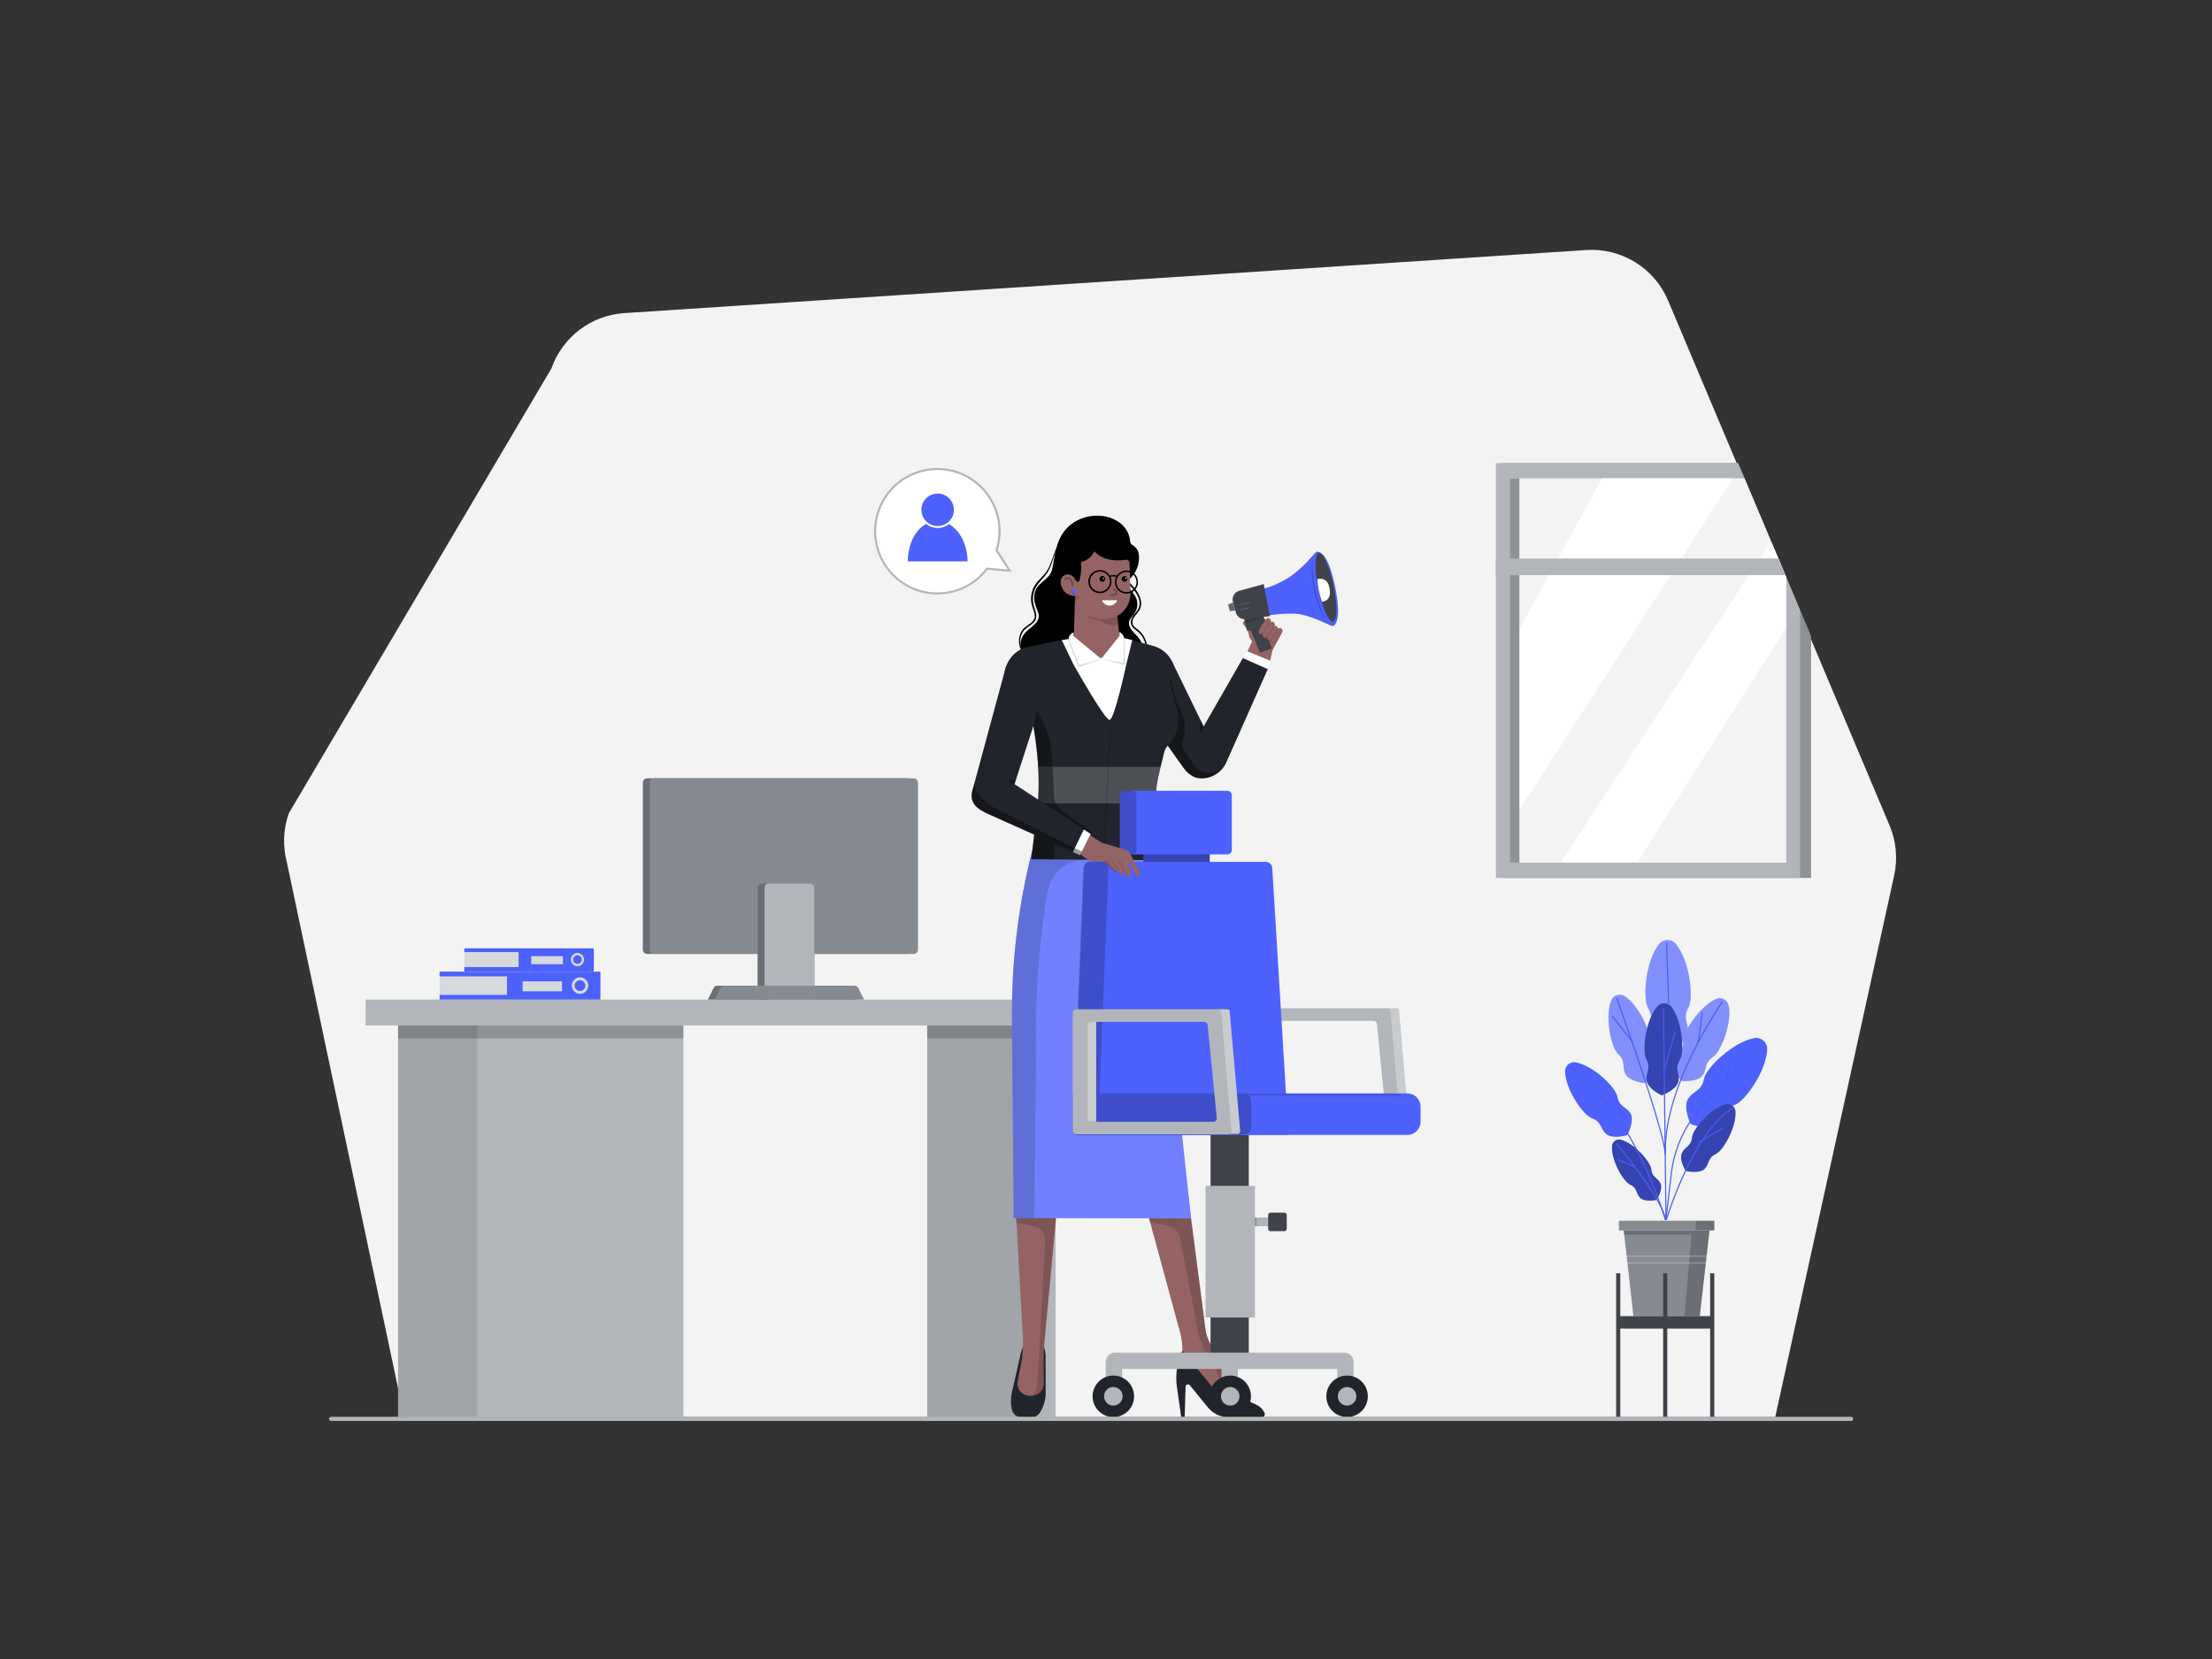 <svg class="gridItem__media" version="1.1" id="Layer_1" xmlns="http://www.w3.org/2000/svg" xmlns:xlink="http://www.w3.org/1999/xlink" x="0px" y="0px" width="1600" height="1200" viewBox="0 0 1600 1200" style="enable-background:new 0 0 1600 1200;" xml:space="preserve" fill="none">
<rect x="0" y="0" width="1600" height="1200" fill="#333333" stroke="none"/>
<path d="M1284.06 1025H292.35L207.43 623.41C204.399 611.82 204.911 599.587 208.9 588.29L398.9 266.4C402.792 255.364 409.826 245.707 419.136 238.618C428.446 231.529 439.627 227.317 451.3 226.5L1147.11 180.87C1159.59 179.999 1172.04 183.052 1182.7 189.602C1193.36 196.152 1201.71 205.872 1206.57 217.4L1366.78 597.09C1371.6 608.523 1372.76 621.171 1370.1 633.29L1284.06 1025Z" fill="#F3F3F3"></path>
<path d="M794.51 723H264.49V741.76H794.51V723Z" fill="#B2B6BB"></path>
<path d="M494.319 741.76H287.939V1025.06H494.319V741.76Z" fill="#B2B6BB"></path>
<path d="M763.55 741.76H670.68V1025.06H763.55V741.76Z" fill="#B2B6BB"></path>
<path opacity="0.1" d="M345.159 741.76H287.939V1026H345.159V741.76Z" fill="black"></path>
<path opacity="0.2" d="M494.319 741.76H287.939V751.14H494.319V741.76Z" fill="black"></path>
<path opacity="0.2" d="M763.55 741.76H670.68V751.14H763.55V741.76Z" fill="black"></path>
<path opacity="0.1" d="M748.54 741.76H670.68V1026H748.54V741.76Z" fill="black"></path>
<path d="M900.68 449.2C901.99 449.4 904.8 451.91 906.68 455.92L906.78 456.1C908.14 458.81 911.15 452.41 911.95 449.96C912.087 449.583 912.306 449.242 912.592 448.962C912.878 448.682 913.223 448.469 913.602 448.339C913.981 448.21 914.384 448.167 914.782 448.214C915.179 448.26 915.562 448.396 915.9 448.61L923.56 454.19L926 454.76C926.546 455.083 926.952 455.598 927.137 456.205C927.322 456.812 927.273 457.467 927 458.04L920.38 470.56L918.53 478.66L902 472L905.55 464.22C905.55 463.12 903.71 461.63 903.55 460.13C903.391 458.765 902.995 457.438 902.38 456.21C901.722 454.827 900.921 453.516 899.99 452.3C899.918 452.212 899.838 452.132 899.75 452.06C899.588 451.914 899.453 451.742 899.35 451.55C899.19 451.318 899.098 451.045 899.086 450.764C899.073 450.482 899.14 450.203 899.279 449.958C899.417 449.712 899.622 449.511 899.87 449.377C900.118 449.243 900.399 449.181 900.68 449.2V449.2Z" fill="#956363"></path>
<path d="M910.381 426.24C910.381 426.24 918.151 426.24 930.831 418.57C943.511 410.9 951.391 398.66 952.651 399.01C953.911 399.36 960.071 398.01 965.511 423.46C970.951 448.91 965.511 453.31 963.511 452.8C961.511 452.29 947.981 445.08 938.811 444.09C929.641 443.1 917.091 445.19 917.091 445.19L910.381 426.24Z" class="change-color-in-svg" fill="#4D61FC"></path>
<path d="M891.811 435.28L893.271 440.66L893.921 443.06C894.348 444.65 895.37 446.015 896.775 446.873C898.18 447.731 899.861 448.017 901.471 447.67L918.601 445.67L914.081 422.48L896.311 427.38C894.666 427.832 893.269 428.917 892.425 430.399C891.581 431.88 891.36 433.636 891.811 435.28V435.28Z" fill="#3F4249"></path>
<path d="M899.25 445L902.09 456.06L904.78 455.92L911.41 472.14L919.98 468.9C919.98 468.9 916.12 458.67 915.09 454.78C914.06 450.89 916.33 450.57 916.33 450.57L912.9 444.31L899.25 445Z" fill="#3F4249"></path>
<path d="M964.549 423.68C967.399 437.44 967.249 449.1 964.229 449.68C961.209 450.26 956.449 439.68 953.609 425.91C950.769 412.14 950.909 400.49 953.929 399.91C956.949 399.33 961.709 409.93 964.549 423.68Z" fill="#3F4249"></path>
<path d="M889.589 442.06L893.499 441.54L891.969 435.87L888.289 437.16L889.589 442.06Z" fill="#61656D"></path>
<path opacity="0.15" d="M918.841 463.48C918.841 463.48 920.721 468.16 925.101 461.67L927.421 457.23L917.711 462.74L918.841 463.48Z" fill="black"></path>
<g opacity="0.3" fill="none">
<path opacity="0.5" d="M914.079 446.49L900.849 451.27L900.039 448.12L914.079 446.49Z" fill="black"></path>
</g>
<path d="M894.68 437.71C898.187 437.373 901.647 436.655 905 435.57C903.237 435.649 901.487 435.913 899.78 436.36C898.035 436.622 896.325 437.075 894.68 437.71V437.71Z" fill="#61656D"></path>
<path d="M895.641 441.24C895.641 441.32 896.181 441.32 897.061 441.24C897.491 441.24 898.061 441.15 898.591 441.09C899.121 441.03 899.771 440.86 900.421 440.73C902.01 440.471 903.56 440.007 905.031 439.35C903.433 439.459 901.851 439.734 900.311 440.17C899.661 440.31 899.051 440.48 898.491 440.58L897.011 440.84C896.533 440.888 896.069 441.023 895.641 441.24V441.24Z" fill="#61656D"></path>
<path d="M952.84 418.89C952.84 418.89 960.17 416.34 961.75 425.83C963.33 435.32 956.22 435.24 956.22 435.24C954.33 429.976 953.192 424.472 952.84 418.89V418.89Z" fill="#FFFFFF"></path>
<path opacity="0.3" d="M949.15 406.42C949.06 406.989 949.02 407.564 949.03 408.14C949.03 409.25 948.93 410.86 948.92 412.85C948.99 413.85 949.06 414.93 949.13 416.09C949.13 416.68 949.21 417.28 949.25 417.9L949.31 418.9C949.31 419.21 949.4 419.53 949.45 419.9C949.64 421.2 949.85 422.57 950.06 423.98C950.12 424.33 950.17 424.69 950.23 425.05C950.29 425.41 950.38 425.76 950.46 426.13L950.97 428.31C951.15 429.05 951.32 429.78 951.49 430.5C951.59 430.86 951.65 431.22 951.76 431.57C951.87 431.92 951.99 432.26 952.1 432.57C952.54 433.93 952.97 435.24 953.37 436.5C953.48 436.81 953.57 437.12 953.68 437.42L954.05 438.3L954.75 439.97L956.02 442.97C956.92 444.74 957.69 446.15 958.21 447.12C958.454 447.644 958.749 448.143 959.09 448.61C958.906 448.063 958.678 447.531 958.41 447.02L956.41 442.79L955.21 439.79C955 439.25 954.77 438.69 954.54 438.12C954.43 437.83 954.31 437.54 954.19 437.24C954.07 436.94 954 436.63 953.89 436.32L952.66 432.41L952.33 431.41C952.22 431.06 952.16 430.7 952.07 430.35C951.9 429.63 951.73 428.91 951.56 428.17C951.39 427.43 951.21 426.72 951.04 426C950.96 425.64 950.86 425.29 950.81 424.94C950.76 424.59 950.69 424.22 950.64 423.87C950.42 422.47 950.2 421.12 950 419.82C949.95 419.5 949.89 419.18 949.85 418.87C949.81 418.56 949.8 418.24 949.78 417.93C949.733 417.31 949.683 416.71 949.63 416.13C949.53 414.98 949.44 413.9 949.35 412.91C949.35 410.91 949.3 409.36 949.28 408.23C949.289 407.624 949.246 407.018 949.15 406.42V406.42Z" fill="black"></path>
<path d="M918.42 447.52C918.859 447.855 919.155 448.342 919.249 448.885C919.344 449.428 919.23 449.987 918.93 450.45C917.75 452.32 915.86 455.23 914.55 456.97C914.158 457.545 913.663 458.044 913.09 458.44C912.809 458.633 912.478 458.743 912.137 458.757C911.796 458.771 911.457 458.689 911.16 458.52C910.87 458.284 910.651 457.972 910.529 457.619C910.407 457.265 910.387 456.885 910.47 456.52C910.636 455.806 910.931 455.128 911.34 454.52C912.34 452.76 914.1 450.16 915.53 448.06C915.676 447.825 915.869 447.623 916.097 447.467C916.325 447.311 916.583 447.203 916.855 447.151C917.126 447.1 917.406 447.105 917.675 447.167C917.945 447.228 918.198 447.345 918.42 447.51V447.52Z" fill="#956363"></path>
<path d="M921.331 450.05C921.768 450.382 922.064 450.868 922.158 451.41C922.253 451.951 922.139 452.508 921.841 452.97C920.661 454.84 918.771 457.76 917.461 459.49C917.075 460.082 916.579 460.594 916.001 461C915.719 461.193 915.388 461.303 915.047 461.317C914.706 461.331 914.367 461.249 914.071 461.08C913.78 460.844 913.561 460.532 913.439 460.178C913.317 459.825 913.297 459.444 913.381 459.08C913.545 458.363 913.844 457.685 914.261 457.08C915.261 455.32 917.011 452.72 918.441 450.62C918.587 450.386 918.781 450.185 919.009 450.029C919.238 449.874 919.496 449.767 919.767 449.717C920.039 449.666 920.318 449.672 920.587 449.734C920.856 449.797 921.109 449.914 921.331 450.08V450.05Z" fill="#956363"></path>
<path d="M923.52 453.05C923.913 453.329 924.183 453.749 924.273 454.223C924.362 454.697 924.264 455.187 924 455.59C923 457.2 921.27 459.72 920.1 461.21C919.752 461.713 919.31 462.144 918.8 462.48C918.542 462.672 918.231 462.777 917.91 462.782C917.589 462.787 917.275 462.69 917.012 462.507C916.749 462.323 916.55 462.062 916.444 461.759C916.338 461.457 916.329 461.128 916.42 460.82C916.556 460.188 916.818 459.59 917.19 459.06C918.12 457.55 919.64 455.31 920.91 453.49C921.052 453.29 921.232 453.12 921.441 452.989C921.649 452.858 921.881 452.77 922.123 452.729C922.366 452.688 922.614 452.696 922.853 452.751C923.093 452.806 923.319 452.908 923.52 453.05V453.05Z" fill="#956363"></path>
<path d="M926.929 454.67C927.328 454.949 927.602 455.372 927.694 455.85C927.785 456.328 927.687 456.823 927.419 457.23C926.359 458.84 924.669 461.37 923.499 462.87C923.148 463.373 922.703 463.804 922.189 464.14C921.932 464.335 921.62 464.444 921.297 464.451C920.974 464.458 920.657 464.362 920.392 464.178C920.126 463.994 919.926 463.73 919.82 463.425C919.713 463.12 919.706 462.789 919.799 462.48C919.94 461.849 920.201 461.251 920.569 460.72C921.509 459.19 923.029 456.94 924.309 455.12C924.597 454.713 925.035 454.437 925.526 454.352C926.018 454.268 926.522 454.382 926.929 454.67V454.67Z" fill="#956363"></path>
<path opacity="0.15" d="M914.2 456.69C914.37 456.82 915.58 455.42 916.91 453.57C918.24 451.72 919.16 450.13 918.99 450C918.82 449.87 917.6 451.27 916.28 453.12C914.96 454.97 914 456.57 914.2 456.69Z" fill="black"></path>
<path opacity="0.15" d="M916.579 460.51C916.749 460.63 918.079 459 919.579 456.87C921.079 454.74 922.089 452.92 921.909 452.8C921.729 452.68 920.409 454.3 918.909 456.43C917.409 458.56 916.399 460.39 916.579 460.51Z" fill="black"></path>
<path opacity="0.15" d="M919.71 461.66C919.87 461.8 921.22 460.49 922.57 458.6C923.92 456.71 924.72 455.01 924.57 454.91C924.42 454.81 923.3 456.3 921.98 458.15C920.66 460 919.54 461.52 919.71 461.66Z" fill="black"></path>
<path d="M755.2 974.39C756.129 977.26 756.502 980.28 756.3 983.29L756.37 1008.29C756.232 1012.64 755.019 1016.9 752.84 1020.67L752.34 1021.56C751.717 1022.65 750.817 1023.56 749.73 1024.2C748.637 1024.84 747.397 1025.18 746.13 1025.2H739C737.392 1025.21 735.827 1024.68 734.557 1023.69C733.287 1022.71 732.387 1021.32 732 1019.76V1019.76C731.075 1016.06 730.956 1012.21 731.65 1008.46L737.72 981.69C738.129 979.19 738.858 976.753 739.89 974.44L755.2 974.39Z" fill="#21252B"></path>
<path d="M859.56 865.9L872.08 962.4C872.594 965.497 873.607 968.489 875.08 971.26L895.69 1010.12L890.89 1016.76L872 1007.28L855.24 977C855.288 971.812 854.533 966.647 853 961.69L827 865.96L859.56 865.9Z" fill="#956363"></path>
<path d="M901.999 471L899.119 476.53L916.589 483.89L918.999 478L901.999 471Z" fill="#FFFFFF"></path>
<path opacity="0.15" d="M872 978.36C870.54 975.58 867.63 968.88 867.12 965.73L853.55 895.41C853.223 893.596 852.443 891.894 851.282 890.462C850.121 889.03 848.617 887.915 846.91 887.22L831.5 883.68L830.74 880.84L861.48 881.47L872.09 962.37C872.604 965.466 873.617 968.458 875.09 971.23L895.69 1010.09L892.69 1015L872 978.36Z" fill="black"></path>
<path d="M908.94 1016.14L895.67 1010.14C892.154 1010.71 888.549 1010.35 885.216 1009.09C881.882 1007.84 878.936 1005.73 876.67 1002.98L855.25 976.98C851.378 985.282 850.012 994.534 851.32 1003.6L854.43 1025.21H856.89L857.57 1003.01C857.581 1002.65 857.699 1002.31 857.91 1002.02C858.121 1001.73 858.414 1001.52 858.75 1001.4C859.076 1001.3 859.425 1001.3 859.75 1001.4C860.091 1001.5 860.395 1001.7 860.62 1001.97L873.69 1017.97C875.523 1020.22 877.835 1022.04 880.457 1023.29C883.079 1024.54 885.946 1025.19 888.85 1025.19H912.63C913 1025.19 913.364 1025.09 913.69 1024.92C914.016 1024.75 914.292 1024.5 914.495 1024.19C914.698 1023.88 914.82 1023.53 914.85 1023.16C914.885 1022.79 914.826 1022.42 914.68 1022.08C913.56 1019.46 911.502 1017.36 908.91 1016.18L908.94 1016.14Z" fill="#21252B"></path>
<path d="M756.211 963.15C755.162 972.137 754.701 981.183 754.831 990.23L755.001 1001.05C754.931 1003.33 753.976 1005.5 752.337 1007.09C750.699 1008.68 748.505 1009.58 746.221 1009.58H744.761C743.501 1009.58 742.257 1009.3 741.111 1008.78C739.966 1008.25 738.947 1007.49 738.122 1006.54C737.298 1005.58 736.687 1004.47 736.331 1003.26C735.976 1002.05 735.884 1000.78 736.061 999.53L738.531 986.75C739.792 980.247 740.246 973.614 739.881 967L732.881 842.38L766.581 852L756.211 963.15Z" fill="#956363"></path>
<path d="M832.51 613.06L861.51 881.31L733.2 881.06L732 738C731.527 696.655 736.424 655.423 746.57 615.34L747.21 612.8L832.51 613.06Z" class="change-color-in-svg" fill="#4D61FC"></path>
<path opacity="0.2" d="M832.51 613.06L861.51 881.31L733.2 881.06L732 738C731.527 696.655 736.424 655.423 746.57 615.34L747.21 612.8L832.51 613.06Z" fill="#FFFFFF"></path>
<path opacity="0.15" d="M763.64 881L756.21 963.13C755.777 966.83 755.443 970.54 755.21 974.26V974.37C754.877 979.63 754.75 984.903 754.83 990.19L755 1001C754.928 1003.2 754.031 1005.29 752.488 1006.86C750.945 1008.43 748.869 1009.37 746.67 1009.48C750.78 1006.3 750.46 1001.07 750.56 997.15L756.12 897.15C756.228 895.208 755.751 893.278 754.75 891.61C754.63 891.41 754.49 891.2 754.35 891C753.038 889.23 751.167 887.954 749.04 887.38L735.04 884.38L735 881H763.64Z" fill="black"></path>
<path opacity="0.15" d="M732 738C731.527 696.655 736.424 655.423 746.57 615.34L747.21 612.8L789.83 612.94L782.53 622.16C782.53 622.16 761.9 623.05 757.53 646.02C751.25 683.68 748.571 721.852 749.53 760.02L748.14 880.88L733.27 880.97L732 738Z" fill="black"></path>
<path d="M887.099 551.29L916.999 484L898.999 476L870.609 525.48L847.609 478.16L834.449 524.93L856.389 555.79C858.479 558.729 861.366 561.009 864.709 562.36C867.538 563.162 870.522 563.241 873.389 562.59C876.405 561.923 879.219 560.551 881.602 558.587C883.985 556.623 885.869 554.122 887.099 551.29Z" fill="#21252B"></path>
<path d="M803.65 383.1C813.29 394.91 807.56 408.59 810.94 417.17C813 422.42 821.58 429.11 822.49 434.9C823.98 444.4 815.82 446.25 816.64 451.42C817.81 458.74 827.13 459.86 826.77 471.42C826.41 482.98 811.86 492.75 781.84 490.72C751.82 488.69 737.59 475 738.25 465.27C738.91 455.54 749.25 454.09 751.25 447.07C752.5 442.58 747.02 438.32 748.25 429.86C749.48 421.4 758.13 420.15 760.58 413.22C763.03 406.29 762.36 388.29 774.43 381.32C786.5 374.35 798.89 377.27 803.65 383.1Z" fill="black"></path>
<path d="M802.279 383.11C805.065 385.939 807.124 389.401 808.279 393.2C809.472 397.212 810.187 401.351 810.409 405.53C810.482 408.005 810.834 410.464 811.459 412.86C812.143 414.891 813.182 416.784 814.529 418.45C817.199 421.9 820.609 424.77 822.889 428.52C825.049 432.07 826.419 436.52 824.589 440.52C823.589 442.69 821.759 444.27 820.449 446.22C819.139 448.17 818.399 450.51 819.829 452.48C821.049 454.17 823.059 455.21 824.519 456.68C825.962 458.12 827.161 459.785 828.069 461.61C829 463.423 829.541 465.409 829.658 467.443C829.775 469.477 829.465 471.513 828.749 473.42C825.369 482.27 815.849 485.93 807.329 487.79L803.759 488.54C803.579 488.54 803.479 488.3 803.659 488.25C812.259 486.12 822.249 483.59 826.899 475.25C827.943 473.433 828.553 471.399 828.684 469.308C828.814 467.216 828.46 465.123 827.649 463.19C826.83 461.274 825.675 459.52 824.239 458.01C822.849 456.54 821.129 455.49 819.709 454.07C818.992 453.414 818.463 452.58 818.174 451.652C817.886 450.724 817.85 449.737 818.069 448.79C818.705 446.741 819.815 444.87 821.309 443.33C822.875 441.735 823.921 439.702 824.309 437.5C824.457 435.321 824.008 433.143 823.009 431.2C821.159 427.2 817.899 424.28 815.089 421.04C812.279 417.8 810.169 414.21 809.709 409.84C809.469 407.64 809.479 405.41 809.339 403.19C809.209 401.135 808.969 399.089 808.619 397.06C808.009 392.995 806.513 389.114 804.239 385.69C803.629 384.812 802.936 383.995 802.169 383.25C802.069 383.17 802.199 383 802.279 383.11Z" fill="black"></path>
<path d="M738.2 458C738.835 456.51 739.791 455.178 741 454.1C742.25 452.99 743.69 452.1 745 451.1C746.349 450.236 747.427 449.009 748.11 447.56C748.83 445.74 748.36 443.8 747.77 442.02C747.066 440.197 746.494 438.325 746.06 436.42C745.545 433.549 745.709 430.598 746.539 427.803C747.369 425.007 748.842 422.445 750.84 420.32C752.14 418.85 753.55 417.49 754.84 416.04C756.278 414.457 757.502 412.692 758.48 410.79C760.6 406.6 761.72 401.97 763.61 397.67C765.58 393.277 767.985 389.093 770.79 385.18C770.86 385.09 771 385.18 770.93 385.31C768.423 388.847 766.294 392.638 764.58 396.62C762.94 400.39 761.86 404.34 760.45 408.19C759.793 410.092 758.948 411.924 757.93 413.66C756.921 415.248 755.769 416.741 754.49 418.12C751.92 421.01 749.29 423.84 748.05 427.59C746.82 431.291 746.803 435.288 748 439C749 442.21 750.62 445.82 748.65 449C746.98 451.69 743.9 452.93 741.65 455C740.442 456.146 739.491 457.536 738.86 459.077C738.229 460.618 737.933 462.276 737.99 463.94C738.09 472.47 745.62 478.04 753.28 479.84C753.325 479.854 753.364 479.885 753.388 479.926C753.412 479.967 753.419 480.015 753.409 480.062C753.399 480.108 753.372 480.149 753.333 480.176C753.295 480.204 753.247 480.216 753.2 480.21C746.49 478.92 739.71 474.66 737.68 467.8C736.708 464.572 736.892 461.107 738.2 458V458Z" fill="black"></path>
<path d="M746 621.52C746 621.52 749.36 593.06 750.47 583C754.1 550.22 744.78 511.28 744.78 511.28L726.44 490.93C725.83 480.4 732.75 470.51 742.8 468.08L771.23 462.27L817.6 462.75L834.66 467.34C845.27 470.68 850.56 480.01 850.44 491.16L848.86 499.27L853.3 514.56C855.86 524.4 852.53 530.16 845.72 538.13C843.58 540.61 842.45 541.65 841.58 546.47C841.58 546.47 837.42 562.17 836.67 568.63C834.89 583.37 833.38 607.32 833.89 622.15L746 621.52Z" fill="#21252B"></path>
<path opacity="0.2" d="M750.911 554.63C751.487 563.454 751.393 572.31 750.631 581.12H835.381C835.771 576.57 836.191 572.32 836.641 568.63C837.021 565.29 838.331 559.47 839.491 554.63H750.911Z" fill="#FFFFFF"></path>
<g opacity="0.4" fill="none">
<path opacity="0.4" d="M802.932 525.401L797.672 621.287L798.67 621.342L803.931 525.456L802.932 525.401Z" fill="black"></path>
</g>
<path d="M776.7 481L768 463L774 462L811 461L819 463L814.55 481.2C814.55 481.2 806.05 520.73 802.55 520.73C799.05 520.73 776.7 481 776.7 481Z" fill="#FFFFFF"></path>
<path d="M777.74 425.19L776.89 456.41C776.862 457.64 776.437 458.829 775.68 459.8C774.91 460.8 775.86 461.46 774.68 461.8L775.15 462.8L777.28 467.86C782 470.72 791.45 476 797 476C802.55 476 804 470.92 808.74 468.07L811 462V460C809.9 459.7 811.47 460.77 810.73 459.9C809.99 459.028 809.527 457.956 809.4 456.82L805.32 419.77L777.74 425.19Z" fill="#956363"></path>
<path d="M799.429 448.22L797.959 448.28C792.877 448.487 787.92 446.672 784.172 443.233C780.424 439.794 778.19 435.012 777.959 429.93L776.809 402.93C776.765 402.09 776.894 401.249 777.189 400.46C777.474 399.67 777.912 398.943 778.479 398.322C779.045 397.7 779.728 397.197 780.489 396.84C781.252 396.482 782.078 396.278 782.919 396.24L807.999 395.17C809.092 395.121 810.184 395.291 811.209 395.67C812.76 396.231 814.107 397.241 815.08 398.572C816.053 399.902 816.606 401.493 816.669 403.14L817.749 428.2C817.956 433.283 816.141 438.24 812.702 441.988C809.263 445.736 804.481 447.969 799.399 448.2L799.429 448.22Z" fill="#956363"></path>
<path d="M797.391 420.84C796.977 420.84 796.573 420.718 796.23 420.488C795.886 420.258 795.618 419.932 795.46 419.55C795.302 419.168 795.26 418.748 795.341 418.342C795.422 417.937 795.621 417.565 795.913 417.272C796.205 416.98 796.578 416.781 796.983 416.7C797.388 416.62 797.809 416.661 798.191 416.819C798.573 416.977 798.899 417.245 799.129 417.589C799.358 417.933 799.481 418.337 799.481 418.75C799.481 419.025 799.427 419.296 799.322 419.55C799.217 419.804 799.063 420.034 798.869 420.228C798.675 420.422 798.444 420.576 798.191 420.681C797.937 420.786 797.665 420.84 797.391 420.84Z" fill="black"></path>
<path d="M798.261 418.71C798.171 418.712 798.082 418.687 798.007 418.639C797.931 418.59 797.872 418.52 797.837 418.437C797.802 418.355 797.792 418.263 797.809 418.175C797.826 418.087 797.869 418.006 797.933 417.942C797.996 417.879 798.077 417.836 798.165 417.819C798.254 417.802 798.345 417.811 798.428 417.847C798.51 417.882 798.58 417.941 798.629 418.017C798.678 418.092 798.703 418.181 798.701 418.27C798.698 418.386 798.651 418.497 798.569 418.579C798.487 418.661 798.377 418.708 798.261 418.71V418.71Z" fill="#FFFFFF"></path>
<path d="M813.5 420.84C813.214 420.86 812.927 420.821 812.657 420.725C812.387 420.629 812.139 420.479 811.93 420.283C811.72 420.088 811.553 419.851 811.439 419.588C811.325 419.325 811.266 419.042 811.266 418.755C811.266 418.468 811.325 418.185 811.439 417.922C811.553 417.659 811.72 417.423 811.93 417.227C812.139 417.031 812.387 416.881 812.657 416.785C812.927 416.689 813.214 416.65 813.5 416.67C814.028 416.707 814.523 416.942 814.884 417.329C815.245 417.716 815.446 418.226 815.446 418.755C815.446 419.284 815.245 419.794 814.884 420.181C814.523 420.568 814.028 420.803 813.5 420.84V420.84Z" fill="black"></path>
<path d="M814.44 418.64C814.351 418.642 814.263 418.617 814.188 418.569C814.112 418.521 814.053 418.451 814.018 418.369C813.982 418.287 813.972 418.197 813.988 418.109C814.004 418.021 814.046 417.94 814.109 417.876C814.171 417.812 814.251 417.768 814.339 417.75C814.426 417.731 814.517 417.74 814.6 417.774C814.683 417.807 814.754 417.865 814.804 417.939C814.854 418.013 814.88 418.101 814.88 418.19C814.88 418.308 814.834 418.421 814.752 418.505C814.67 418.589 814.558 418.638 814.44 418.64V418.64Z" fill="#FFFFFF"></path>
<path opacity="0.3" d="M805.999 430.87L803.159 431.09C803.085 431.091 803.012 431.077 802.943 431.05C802.875 431.022 802.812 430.982 802.759 430.93C802.649 430.825 802.582 430.684 802.569 430.533C802.556 430.382 802.599 430.232 802.689 430.11C802.787 430 802.916 429.923 803.059 429.89L805.899 429.67C806.238 429.641 806.55 429.479 806.769 429.22C806.985 428.968 807.093 428.641 807.069 428.31C807.055 428.141 807.015 427.976 806.949 427.82C806.785 427.527 806.523 427.3 806.209 427.18C806.048 427.13 805.878 427.11 805.709 427.12C805.63 427.127 805.549 427.117 805.474 427.091C805.398 427.065 805.328 427.024 805.269 426.97C805.206 426.921 805.154 426.859 805.116 426.788C805.078 426.718 805.055 426.64 805.048 426.56C805.042 426.48 805.052 426.4 805.078 426.324C805.104 426.248 805.145 426.179 805.199 426.12C805.303 425.999 805.45 425.924 805.609 425.91C805.928 425.895 806.247 425.943 806.547 426.051C806.847 426.159 807.123 426.325 807.359 426.54C807.721 426.857 807.983 427.272 808.113 427.735C808.243 428.199 808.235 428.689 808.091 429.148C807.947 429.607 807.672 430.014 807.301 430.32C806.93 430.626 806.477 430.817 805.999 430.87V430.87Z" fill="black"></path>
<path d="M764.581 402.37C765.847 409.818 768.132 417.056 771.371 423.88L776.111 417.31L778.491 420.24C778.685 420.524 778.955 420.746 779.271 420.88C780.131 421.14 780.751 420.04 780.971 419.16C781.972 415.03 782.27 410.76 781.851 406.53C783.955 406.094 785.926 405.166 787.602 403.82C789.278 402.475 790.61 400.751 791.491 398.79C794.285 401.708 797.885 403.727 801.831 404.59C805.758 405.443 809.806 405.578 813.781 404.99C814.558 404.78 815.386 404.881 816.091 405.27C816.386 405.581 816.608 405.953 816.741 406.36C816.883 406.764 816.93 407.195 816.881 407.62L817.361 418.69C817.361 418.43 817.881 418.09 818.031 417.92C820.899 414.895 822.827 411.101 823.581 407C823.641 406.57 823.701 406.16 823.751 405.73C823.929 404.448 823.963 403.15 823.851 401.86C823.821 401.481 823.771 401.104 823.701 400.73C823.521 399.543 823.102 398.405 822.467 397.385C821.833 396.365 820.997 395.486 820.011 394.8C819.309 394.448 818.67 393.982 818.121 393.42C817.604 392.56 817.338 391.574 817.351 390.57C817.017 388.103 816.19 385.728 814.919 383.587C813.647 381.447 811.958 379.584 809.951 378.11C805.913 375.164 801.119 373.429 796.131 373.11C792.082 372.752 788.003 373.197 784.126 374.418C780.25 375.64 776.652 377.615 773.541 380.23C767.541 385.45 763.181 394.28 764.541 402.37" fill="black"></path>
<path d="M779.37 431C779.37 431 770.29 432.5 767.59 423.6C764.89 414.7 776 412.06 778.32 421L780.4 430.83L779.37 431Z" fill="#956363"></path>
<path opacity="0.3" d="M769.999 418.55C770.361 418.218 770.786 417.963 771.249 417.8C771.713 417.633 772.208 417.568 772.699 417.61C773.181 417.691 773.641 417.871 774.049 418.14C774.45 418.398 774.791 418.739 775.049 419.14C775.792 420.148 776.254 421.335 776.389 422.58L776.519 423.53C776.629 424.25 775.389 424.53 775.299 423.73L775.149 422.67C775.008 421.657 774.646 420.688 774.089 419.83C773.925 419.551 773.703 419.309 773.439 419.12C773.172 418.929 772.87 418.793 772.549 418.72C772.208 418.709 771.868 418.767 771.549 418.89C771.24 419.014 770.958 419.197 770.719 419.43C770.662 419.482 770.594 419.52 770.519 419.54C770.441 419.56 770.358 419.56 770.279 419.54C770.202 419.53 770.128 419.507 770.059 419.47C769.991 419.436 769.93 419.388 769.879 419.33C769.834 419.265 769.798 419.194 769.769 419.12C769.754 419.044 769.754 418.966 769.769 418.89C769.777 418.81 769.801 418.731 769.839 418.66C769.878 418.591 769.929 418.53 769.989 418.48L769.999 418.55Z" fill="black"></path>
<path d="M823.08 420.37C822.942 418.656 822.277 417.027 821.176 415.706C820.075 414.385 818.593 413.438 816.932 412.993C815.271 412.548 813.514 412.628 811.9 413.222C810.287 413.816 808.897 414.894 807.92 416.31C806.244 415.721 804.415 415.738 802.75 416.36C801.624 414.497 799.817 413.146 797.713 412.592C795.608 412.037 793.37 412.324 791.472 413.391C789.575 414.457 788.167 416.22 787.547 418.307C786.926 420.393 787.142 422.639 788.148 424.569C789.154 426.499 790.872 427.962 792.938 428.648C795.003 429.334 797.255 429.19 799.216 428.245C801.177 427.301 802.693 425.63 803.444 423.587C804.196 421.544 804.122 419.289 803.24 417.3C804.579 416.858 806.021 416.841 807.37 417.25C806.78 418.394 806.469 419.662 806.46 420.95C806.448 422.24 806.732 423.516 807.29 424.68C808.138 426.432 809.572 427.832 811.343 428.638C813.115 429.445 815.112 429.606 816.99 429.094C818.868 428.583 820.508 427.43 821.626 425.837C822.743 424.244 823.269 422.309 823.11 420.37H823.08ZM802.87 420.1C803.008 421.837 802.516 423.567 801.485 424.973C800.454 426.378 798.952 427.367 797.253 427.758C795.555 428.149 793.772 427.916 792.23 427.102C790.688 426.289 789.49 424.948 788.854 423.325C788.218 421.702 788.187 419.905 788.765 418.26C789.344 416.616 790.494 415.234 792.006 414.366C793.518 413.499 795.292 413.204 797.003 413.535C798.715 413.866 800.251 414.801 801.33 416.17C802.223 417.298 802.759 418.666 802.87 420.1V420.1ZM822.05 420.45C822.135 421.405 822.026 422.367 821.731 423.28C821.435 424.192 820.959 425.035 820.33 425.76C819.711 426.491 818.953 427.093 818.1 427.53C817.244 427.958 816.314 428.219 815.36 428.3C813.92 428.407 812.479 428.085 811.222 427.373C809.965 426.66 808.948 425.591 808.3 424.3C807.647 423.017 807.393 421.568 807.57 420.14C807.738 418.71 808.327 417.362 809.261 416.267C810.196 415.172 811.435 414.38 812.82 413.99C813.856 413.7 814.942 413.643 816.002 413.822C817.062 414.002 818.069 414.414 818.951 415.028C819.833 415.643 820.569 416.445 821.105 417.377C821.64 418.309 821.963 419.348 822.05 420.42V420.45Z" fill="black"></path>
<path d="M776.651 429.78C776.288 429.782 775.933 429.676 775.631 429.477C775.329 429.277 775.093 428.992 774.953 428.657C774.813 428.323 774.775 427.955 774.844 427.599C774.914 427.244 775.087 426.917 775.343 426.66C775.599 426.403 775.925 426.227 776.28 426.156C776.635 426.085 777.004 426.12 777.339 426.258C777.673 426.397 777.96 426.631 778.161 426.932C778.363 427.234 778.471 427.588 778.471 427.95C778.472 428.19 778.426 428.428 778.335 428.65C778.244 428.872 778.11 429.073 777.941 429.244C777.772 429.414 777.571 429.549 777.349 429.641C777.128 429.733 776.89 429.78 776.651 429.78V429.78Z" class="change-color-in-svg" fill="#4D61FC"></path>
<path opacity="0.15" d="M777.38 429.44C777.123 429.459 776.865 429.429 776.62 429.35C776.37 429.269 776.139 429.14 775.94 428.97C775.741 428.8 775.578 428.593 775.46 428.36C775.312 428.08 775.234 427.767 775.234 427.45C775.234 427.133 775.312 426.821 775.46 426.54C775.161 426.805 774.949 427.153 774.85 427.54C774.755 427.916 774.783 428.311 774.93 428.67C775.073 429.03 775.328 429.335 775.658 429.54C775.987 429.745 776.373 429.84 776.76 429.81C777.126 429.774 777.474 429.632 777.76 429.4C777.634 429.423 777.507 429.436 777.38 429.44V429.44Z" fill="black"></path>
<path opacity="0.15" d="M777.58 431.06H780.53L777.41 437.33L777.58 431.06Z" fill="black"></path>
<path opacity="0.15" d="M809.001 445C805.977 446.703 802.581 447.637 799.111 447.72H796.801L795.921 447.65H795.731C795.281 447.615 794.834 447.555 794.391 447.47L793.851 447.38C791.464 446.958 789.169 446.122 787.071 444.91C786.947 444.87 786.814 444.87 786.691 444.91C786.567 444.955 786.462 445.039 786.391 445.15C786.327 445.265 786.305 445.4 786.331 445.53C786.337 445.594 786.356 445.656 786.387 445.713C786.418 445.77 786.46 445.82 786.511 445.86C789.222 447.41 792.225 448.381 795.331 448.71C798.231 450.93 801.779 452.138 805.431 452.15C806.881 452.142 808.326 451.978 809.741 451.66L809.001 445Z" fill="black"></path>
<path d="M807.61 434.16C807.669 434.145 807.731 434.145 807.79 434.16C807.843 434.193 807.887 434.237 807.92 434.29C807.953 434.345 807.97 434.407 807.97 434.47C807.98 434.53 807.98 434.591 807.97 434.65C807.61 435.409 807.094 436.082 806.455 436.626C805.815 437.17 805.068 437.572 804.261 437.806C803.455 438.039 802.608 438.099 801.777 437.981C800.946 437.863 800.149 437.569 799.44 437.12C798.502 436.511 797.748 435.657 797.26 434.65C797.251 434.591 797.251 434.53 797.26 434.47C797.244 434.411 797.244 434.349 797.26 434.29C797.294 434.235 797.342 434.19 797.4 434.16C797.456 434.144 797.515 434.144 797.57 434.16H807.61Z" fill="#FFFFFF"></path>
<path opacity="0.4" d="M866.07 562.85C863.112 561.906 860.431 560.251 858.26 558.03V558.03C857.571 557.337 856.936 556.591 856.36 555.8L844.66 539.33L845.66 538.13C852.53 530.13 853.66 522.25 851.05 512.4L848.27 502.14L845.93 491.14V490.93C845.944 490.829 845.99 490.734 846.06 490.66C846.133 490.583 846.227 490.527 846.33 490.5C846.395 490.473 846.465 490.459 846.535 490.459C846.606 490.459 846.675 490.473 846.74 490.5C846.866 490.577 846.959 490.698 847 490.84L849.84 503.84L851.23 508.28C851.23 508.28 859.74 520.65 856.23 532.78C854.95 537.23 854.23 540.12 856.87 543.88L864.43 554.63C873 564 883 556 883 556C883 556 878.14 563.7 866.07 562.85Z" fill="black"></path>
<path opacity="0.15" d="M772 461.08L780.02 482.5L796.67 476.99L774.7 460.44L772 461.08Z" fill="black"></path>
<path d="M796.57 476.66L780.57 481.03L773 462C773 460 775.19 457.77 775.89 457.77H776.59L776.09 459.71L796.57 476.66Z" fill="#FFFFFF"></path>
<path opacity="0.15" d="M813.551 460.02V481.03L796.461 476.5L811.321 459.79L813.551 460.02Z" fill="black"></path>
<path d="M809.859 459.81L809.659 457.36H809.959C810.859 457.36 812.959 460.12 812.959 461L812.719 479.5L796.529 476.55L809.859 459.81Z" fill="#FFFFFF"></path>
<path opacity="0.4" d="M870.681 525.51L868.841 529.92C868.745 530.037 868.612 530.119 868.463 530.151C868.315 530.183 868.161 530.163 868.025 530.096C867.889 530.029 867.78 529.917 867.716 529.78C867.651 529.643 867.635 529.488 867.671 529.34L868.371 520.78L870.681 525.51Z" fill="black"></path>
<path opacity="0.4" d="M789.929 602L767.929 586.06C766.272 584.855 764.911 583.287 763.951 581.476C762.991 579.665 762.457 577.659 762.389 575.61C761.959 563.16 761.319 553.5 760.739 544.99C759.929 533.308 755.642 522.136 748.429 512.91L743.329 506.4L742.859 509.16L744.759 511.27C744.759 511.27 754.079 550.21 750.449 582.99C749.349 592.89 746.089 620.58 745.989 621.47L762.769 621.63C762.859 616.16 762.899 610.8 762.889 605.63L781.369 618.63L789.929 602Z" fill="black"></path>
<path d="M655.86 563H468.14C466.406 563 465 564.406 465 566.14V686.86C465 688.594 466.406 690 468.14 690H655.86C657.594 690 659 688.594 659 686.86V566.14C659 564.406 657.594 563 655.86 563Z" fill="#868A91"></path>
<path opacity="0.2" d="M655.86 563H468.14C466.406 563 465 564.406 465 566.14V686.86C465 688.594 466.406 690 468.14 690H655.86C657.594 690 659 688.594 659 686.86V566.14C659 564.406 657.594 563 655.86 563Z" fill="black"></path>
<path d="M660.86 563H473.14C471.406 563 470 564.406 470 566.14V686.86C470 688.594 471.406 690 473.14 690H660.86C662.594 690 664 688.594 664 686.86V566.14C664 564.406 662.594 563 660.86 563Z" fill="#868A91"></path>
<path d="M585.86 639H551.14C549.406 639 548 640.406 548 642.14V719.86C548 721.594 549.406 723 551.14 723H585.86C587.594 723 589 721.594 589 719.86V642.14C589 640.406 587.594 639 585.86 639Z" fill="#868A91"></path>
<path opacity="0.2" d="M585.86 639H551.14C549.406 639 548 640.406 548 642.14V719.86C548 721.594 549.406 723 551.14 723H585.86C587.594 723 589 721.594 589 719.86V642.14C589 640.406 587.594 639 585.86 639Z" fill="black"></path>
<path d="M613.34 713H518.66C518.162 712.998 517.673 713.136 517.249 713.397C516.825 713.659 516.482 714.034 516.26 714.48L512 723H620L615.74 714.48C615.518 714.034 615.175 713.659 614.751 713.397C614.327 713.136 613.838 712.998 613.34 713V713Z" fill="#868A91"></path>
<path opacity="0.2" d="M613.34 713H518.66C518.162 712.998 517.673 713.136 517.249 713.397C516.825 713.659 516.482 714.034 516.26 714.48L512 723H620L615.74 714.48C615.518 714.034 615.175 713.659 614.751 713.397C614.327 713.136 613.838 712.998 613.34 713V713Z" fill="black"></path>
<path d="M585.86 639H556.14C554.406 639 553 640.406 553 642.14V719.86C553 721.594 554.406 723 556.14 723H585.86C587.594 723 589 721.594 589 719.86V642.14C589 640.406 587.594 639 585.86 639Z" fill="#B2B6BB"></path>
<path d="M618.34 713H523.66C523.162 712.998 522.673 713.136 522.249 713.397C521.825 713.659 521.482 714.034 521.26 714.48L517 723H625L620.74 714.48C620.518 714.034 620.175 713.659 619.751 713.397C619.327 713.136 618.838 712.998 618.34 713Z" fill="#868A91"></path>
<path d="M1310 460.17L1257.18 335H1086.37V635H1310V460.17Z" fill="#B2B6BB"></path>
<path opacity="0.2" d="M1310 460.17L1257.18 335H1086.37V635H1310V460.17Z" fill="black"></path>
<path d="M1302 441.21L1257.18 335H1082V635H1302V441.21Z" fill="#B2B6BB"></path>
<path d="M1292 417.51L1261.83 346H1092V624H1292V417.51Z" fill="#F3F3F3"></path>
<path d="M1092 467.74L1158.86 346H1253.4L1092 596.78V467.74Z" fill="#FFFFFF"></path>
<path d="M1292 417.51L1281.04 391.54L1128.85 624H1184.17L1292 453.93V417.51Z" fill="#FFFFFF"></path>
<path d="M1099 346H1092V624H1099V346Z" fill="#B2B6BB"></path>
<path opacity="0.2" d="M1099 346H1092V624H1099V346Z" fill="black"></path>
<path d="M1286.3 404H1082V416H1291.36L1286.3 404Z" fill="#B2B6BB"></path>
<path d="M1206 680C1204.83 680.015 1203.68 680.292 1202.63 680.811C1201.57 681.33 1200.65 682.078 1199.93 683C1190.1 695.64 1188.11 722.31 1192.16 729.22C1196.94 737.37 1192.01 740.3 1193.16 747.67C1194.09 753.67 1202.5 758.19 1205.63 759.67C1205.99 759.847 1206.39 759.94 1206.79 759.94C1207.19 759.94 1207.59 759.847 1207.95 759.67C1211.18 758.12 1220.1 753.3 1220.86 747.25C1221.79 739.85 1216.77 737.07 1221.3 728.78C1225.14 721.78 1222.35 695.16 1212.14 682.78C1211.39 681.887 1210.45 681.174 1209.39 680.692C1208.32 680.211 1207.17 679.975 1206 680Z" class="change-color-in-svg" fill="#4D61FC"></path>
<path opacity="0.3" d="M1206 680C1204.83 680.015 1203.68 680.292 1202.63 680.811C1201.57 681.33 1200.65 682.078 1199.93 683C1190.1 695.64 1188.11 722.31 1192.16 729.22C1196.94 737.37 1192.01 740.3 1193.16 747.67C1194.09 753.67 1202.5 758.19 1205.63 759.67C1205.99 759.847 1206.39 759.94 1206.79 759.94C1207.19 759.94 1207.59 759.847 1207.95 759.67C1211.18 758.12 1220.1 753.3 1220.86 747.25C1221.79 739.85 1216.77 737.07 1221.3 728.78C1225.14 721.78 1222.35 695.16 1212.14 682.78C1211.39 681.887 1210.45 681.174 1209.39 680.692C1208.32 680.211 1207.17 679.975 1206 680Z" fill="#FFFFFF"></path>
<path d="M1275.49 752.68C1274.61 751.91 1273.57 751.348 1272.45 751.035C1271.33 750.721 1270.15 750.665 1269 750.87C1253.25 753.81 1234.09 772.46 1232.54 780.33C1230.72 789.6 1225.08 788.52 1221.06 794.8C1217.79 799.9 1221.06 808.87 1222.43 812.06C1222.59 812.43 1222.83 812.759 1223.13 813.024C1223.43 813.289 1223.79 813.482 1224.18 813.59C1227.63 814.59 1237.5 816.87 1242.08 812.85C1247.68 807.92 1245.76 802.51 1254.65 799.31C1262.19 796.59 1277.73 774.83 1278.26 758.82C1278.29 757.654 1278.05 756.497 1277.57 755.434C1277.09 754.372 1276.38 753.43 1275.49 752.68Z" class="change-color-in-svg" fill="#4D61FC"></path>
<path d="M1134.41 769.85C1133.66 770.466 1133.06 771.243 1132.66 772.122C1132.25 773.001 1132.04 773.961 1132.06 774.93C1132.37 788.25 1145.12 806.48 1151.37 808.8C1158.74 811.54 1157.1 816.02 1161.71 820.16C1165.47 823.53 1173.27 822.03 1176.07 821.34C1176.39 821.261 1176.69 821.11 1176.95 820.899C1177.21 820.688 1177.42 820.421 1177.56 820.12C1178.83 817.41 1182.04 809.62 1179.34 805.32C1176.05 800.06 1171.34 800.92 1169.91 793.19C1168.69 786.64 1152.91 770.97 1139.83 768.39C1138.87 768.211 1137.89 768.25 1136.95 768.502C1136.01 768.755 1135.15 769.215 1134.41 769.85" class="change-color-in-svg" fill="#4D61FC"></path>
<path d="M1252.87 799.61C1252.18 799.119 1251.4 798.789 1250.57 798.644C1249.73 798.498 1248.88 798.542 1248.07 798.77C1236.93 802.01 1224.45 816.82 1223.89 822.59C1223.24 829.4 1219.1 829.03 1216.65 833.84C1214.65 837.75 1217.65 843.98 1218.87 846.18C1219.01 846.44 1219.2 846.665 1219.43 846.838C1219.67 847.012 1219.94 847.129 1220.23 847.18C1222.79 847.64 1230.07 848.6 1233.08 845.37C1236.76 841.37 1235 837.66 1241.17 834.72C1246.41 832.23 1256.06 815.44 1255.31 803.86C1255.25 803.018 1254.99 802.2 1254.57 801.468C1254.15 800.736 1253.57 800.108 1252.87 799.63" class="change-color-in-svg" fill="#4D61FC"></path>
<path d="M1169.56 719.85C1168.63 720.137 1167.78 720.628 1167.07 721.287C1166.35 721.946 1165.8 722.757 1165.44 723.66C1160.66 736.09 1165.5 757.8 1170.44 762.33C1176.21 767.67 1172.99 771.18 1175.68 776.77C1177.86 781.31 1185.68 782.9 1188.5 783.34C1188.83 783.389 1189.17 783.363 1189.49 783.265C1189.81 783.166 1190.1 782.997 1190.35 782.77C1192.55 780.77 1198.48 774.77 1197.63 769.77C1196.63 763.65 1191.92 762.65 1193.53 754.96C1194.9 748.43 1186.27 727.96 1175.17 720.57C1174.36 720.04 1173.43 719.701 1172.47 719.576C1171.51 719.451 1170.53 719.545 1169.61 719.85" class="change-color-in-svg" fill="#4D61FC"></path>
<path d="M1246.94 722.78C1246.08 722.323 1245.13 722.066 1244.16 722.028C1243.2 721.99 1242.23 722.172 1241.34 722.56C1229.16 727.97 1217.24 746.74 1217.5 753.4C1217.8 761.26 1213.03 761.47 1210.98 767.32C1209.32 772.08 1213.71 778.71 1215.41 781.03C1215.61 781.299 1215.87 781.52 1216.16 781.675C1216.46 781.831 1216.79 781.918 1217.12 781.93C1220.12 782.06 1228.53 782.03 1231.46 777.93C1235.05 772.87 1232.46 768.86 1239.03 764.56C1244.61 760.91 1253.03 740.31 1250.37 727.25C1250.17 726.302 1249.75 725.411 1249.16 724.645C1248.56 723.878 1247.81 723.254 1246.94 722.82" class="change-color-in-svg" fill="#4D61FC"></path>
<path opacity="0.3" d="M1169.56 719.85C1168.63 720.137 1167.78 720.628 1167.07 721.287C1166.35 721.946 1165.8 722.757 1165.44 723.66C1160.66 736.09 1165.5 757.8 1170.44 762.33C1176.21 767.67 1172.99 771.18 1175.68 776.77C1177.86 781.31 1185.68 782.9 1188.5 783.34C1188.83 783.389 1189.17 783.363 1189.49 783.265C1189.81 783.166 1190.1 782.997 1190.35 782.77C1192.55 780.77 1198.48 774.77 1197.63 769.77C1196.63 763.65 1191.92 762.65 1193.53 754.96C1194.9 748.43 1186.27 727.96 1175.17 720.57C1174.36 720.04 1173.43 719.701 1172.47 719.576C1171.51 719.451 1170.53 719.545 1169.61 719.85" fill="#FFFFFF"></path>
<path opacity="0.3" d="M1246.94 722.78C1246.08 722.323 1245.13 722.066 1244.16 722.028C1243.2 721.99 1242.23 722.172 1241.34 722.56C1229.16 727.97 1217.24 746.74 1217.5 753.4C1217.8 761.26 1213.03 761.47 1210.98 767.32C1209.32 772.08 1213.71 778.71 1215.41 781.03C1215.61 781.299 1215.87 781.52 1216.16 781.675C1216.46 781.831 1216.79 781.918 1217.12 781.93C1220.12 782.06 1228.53 782.03 1231.46 777.93C1235.05 772.87 1232.46 768.86 1239.03 764.56C1244.61 760.91 1253.03 740.31 1250.37 727.25C1250.17 726.302 1249.75 725.411 1249.16 724.645C1248.56 723.878 1247.81 723.254 1246.94 722.82" fill="#FFFFFF"></path>
<path d="M1203.86 725.69C1202.89 725.657 1201.92 725.842 1201.03 726.234C1200.14 726.625 1199.35 727.212 1198.72 727.95C1190.15 738.15 1187.66 760.25 1190.81 766.12C1194.52 773.05 1190.33 775.32 1191.05 781.48C1191.64 786.48 1198.49 790.48 1201.05 791.87C1201.35 792.023 1201.67 792.108 1202.01 792.118C1202.34 792.128 1202.67 792.064 1202.98 791.93C1205.71 790.74 1213.28 787.01 1214.1 782.01C1215.1 775.89 1211.02 773.42 1215.1 766.68C1218.51 760.95 1217.04 738.76 1208.94 728.18C1208.35 727.418 1207.59 726.798 1206.72 726.367C1205.86 725.936 1204.91 725.705 1203.94 725.69" class="change-color-in-svg" fill="#4D61FC"></path>
<path d="M1168.18 825.17C1167.55 825.603 1167.03 826.172 1166.65 826.835C1166.27 827.499 1166.05 828.238 1166 829C1165.38 839.44 1174.17 854.51 1178.9 856.73C1184.48 859.34 1182.9 862.73 1186.26 866.28C1188.97 869.15 1195.17 868.48 1197.4 868.13C1197.66 868.087 1197.91 867.988 1198.12 867.84C1198.34 867.691 1198.52 867.496 1198.65 867.27C1199.81 865.27 1202.82 859.35 1201 855.81C1198.76 851.49 1195 851.81 1194.41 845.72C1193.87 840.52 1182.55 827.25 1172.49 824.39C1171.76 824.19 1170.99 824.157 1170.24 824.294C1169.49 824.431 1168.79 824.733 1168.17 825.18" class="change-color-in-svg" fill="#4D61FC"></path>
<path opacity="0.3" d="M1252.87 799.61C1252.18 799.119 1251.4 798.789 1250.57 798.644C1249.73 798.498 1248.88 798.542 1248.07 798.77C1236.93 802.01 1224.45 816.82 1223.89 822.59C1223.24 829.4 1219.1 829.03 1216.65 833.84C1214.65 837.75 1217.65 843.98 1218.87 846.18C1219.01 846.44 1219.2 846.665 1219.43 846.838C1219.67 847.012 1219.94 847.129 1220.23 847.18C1222.79 847.64 1230.07 848.6 1233.08 845.37C1236.76 841.37 1235 837.66 1241.17 834.72C1246.41 832.23 1256.06 815.44 1255.31 803.86C1255.25 803.018 1254.99 802.2 1254.57 801.468C1254.15 800.736 1253.57 800.108 1252.87 799.63" fill="black"></path>
<path opacity="0.3" d="M1203.86 725.69C1202.89 725.657 1201.92 725.842 1201.03 726.234C1200.14 726.625 1199.35 727.212 1198.72 727.95C1190.15 738.15 1187.66 760.25 1190.81 766.12C1194.52 773.05 1190.33 775.32 1191.05 781.48C1191.64 786.48 1198.49 790.48 1201.05 791.87C1201.35 792.023 1201.67 792.108 1202.01 792.118C1202.34 792.128 1202.67 792.064 1202.98 791.93C1205.71 790.74 1213.28 787.01 1214.1 782.01C1215.1 775.89 1211.02 773.42 1215.1 766.68C1218.51 760.95 1217.04 738.76 1208.94 728.18C1208.35 727.418 1207.59 726.798 1206.72 726.367C1205.86 725.936 1204.91 725.705 1203.94 725.69" fill="black"></path>
<path opacity="0.3" d="M1168.18 825.17C1167.55 825.603 1167.03 826.172 1166.65 826.835C1166.27 827.499 1166.05 828.238 1166 829C1165.38 839.44 1174.17 854.51 1178.9 856.73C1184.48 859.34 1182.9 862.73 1186.26 866.28C1188.97 869.15 1195.17 868.48 1197.4 868.13C1197.66 868.087 1197.91 867.988 1198.12 867.84C1198.34 867.691 1198.52 867.496 1198.65 867.27C1199.81 865.27 1202.82 859.35 1201 855.81C1198.76 851.49 1195 851.81 1194.41 845.72C1193.87 840.52 1182.55 827.25 1172.49 824.39C1171.76 824.19 1170.99 824.157 1170.24 824.294C1169.49 824.431 1168.79 824.733 1168.17 825.18" fill="black"></path>
<path d="M1205.63 882.6L1204.85 882.37C1205.04 881.73 1224.07 818.91 1252.98 801.2L1253.4 801.9C1224.76 819.45 1205.82 881.97 1205.63 882.6" class="change-color-in-svg" fill="#4D61FC"></path>
<path d="M1204.41 882.58C1201.79 866.49 1169.41 828.03 1169.04 827.64L1169.67 827.12C1171.01 828.7 1202.57 866.12 1205.22 882.45L1204.41 882.58Z" class="change-color-in-svg" fill="#4D61FC"></path>
<path d="M1205.43 882.52L1204.61 882.42L1208.43 849.42C1210.52 830.77 1218.52 813.275 1231.24 799.48L1273.39 753.97L1273.99 754.53L1231.84 800C1219.24 813.666 1211.32 830.996 1209.25 849.47L1205.43 882.52Z" class="change-color-in-svg" fill="#4D61FC"></path>
<path d="M1204.28 882.63C1204.07 881.87 1182.46 806.11 1135.83 771.63L1136.32 770.97C1183.17 805.64 1204.86 881.66 1205.07 882.43L1204.28 882.63Z" class="change-color-in-svg" fill="#4D61FC"></path>
<path d="M1203.66 729.563L1202.84 729.572L1204.66 882.521L1205.48 882.512L1203.66 729.563Z" class="change-color-in-svg" fill="#4D61FC"></path>
<path d="M1204.2 832.92C1203.39 784.43 1245.2 724.92 1245.61 724.31L1246.28 724.79C1245.86 725.38 1204.21 784.68 1205.02 832.91L1204.2 832.92Z" class="change-color-in-svg" fill="#4D61FC"></path>
<path d="M1204.2 835.19C1203.2 816.61 1169.31 722.9 1168.97 721.96L1169.74 721.68C1170.08 722.62 1204 816.44 1205.02 835.15L1204.2 835.19Z" class="change-color-in-svg" fill="#4D61FC"></path>
<path d="M1205.83 682.051L1205.01 682.082L1206.65 725.741L1207.47 725.71L1205.83 682.051Z" class="change-color-in-svg" fill="#4D61FC"></path>
<path d="M1170 838.287L1169.68 839.043L1181.98 844.236L1182.3 843.48L1170 838.287Z" class="change-color-in-svg" fill="#4D61FC"></path>
<path d="M1137.76 784.46L1137.45 785.22L1158.91 793.967L1159.22 793.208L1137.76 784.46Z" class="change-color-in-svg" fill="#4D61FC"></path>
<path d="M1166.48 734.725L1165.83 735.23L1180.18 753.54L1180.82 753.034L1166.48 734.725Z" class="change-color-in-svg" fill="#4D61FC"></path>
<path d="M1211.17 746.359L1203.79 772.6L1204.58 772.822L1211.96 746.581L1211.17 746.359Z" class="change-color-in-svg" fill="#4D61FC"></path>
<path d="M1230.98 731.912L1227.98 753.919L1228.79 754.03L1231.79 732.023L1230.98 731.912Z" class="change-color-in-svg" fill="#4D61FC"></path>
<path d="M1248.53 781.63L1247.74 781.43C1249.74 773.48 1252.84 761.43 1252.92 760.86H1253.74C1253.74 761.27 1250.1 775.5 1248.53 781.59" class="change-color-in-svg" fill="#4D61FC"></path>
<path d="M1246.23 815.562L1227.94 826.404L1228.36 827.11L1246.65 816.267L1246.23 815.562Z" class="change-color-in-svg" fill="#4D61FC"></path>
<g opacity="0.2" fill="none">
<path opacity="0.2" d="M1205.63 882.599L1204.85 882.369C1205.04 881.729 1224.07 818.909 1252.98 801.199L1253.4 801.899C1224.76 819.449 1205.82 881.969 1205.63 882.599" fill="black"></path>
<path opacity="0.2" d="M1204.41 882.579C1201.79 866.489 1169.41 828.029 1169.04 827.639L1169.67 827.119C1171.01 828.699 1202.57 866.119 1205.22 882.449L1204.41 882.579Z" fill="black"></path>
<path opacity="0.2" d="M1205.43 882.52L1204.61 882.42L1208.43 849.42C1210.52 830.77 1218.52 813.275 1231.24 799.48L1273.39 753.97L1273.99 754.53L1231.84 800C1219.24 813.666 1211.32 830.996 1209.25 849.47L1205.43 882.52Z" fill="black"></path>
<path opacity="0.2" d="M1204.28 882.63C1204.07 881.87 1182.46 806.11 1135.83 771.63L1136.32 770.97C1183.17 805.64 1204.86 881.66 1205.07 882.43L1204.28 882.63Z" fill="black"></path>
<path opacity="0.2" d="M1203.66 729.562L1202.84 729.571L1204.66 882.52L1205.48 882.511L1203.66 729.562Z" fill="black"></path>
<path opacity="0.2" d="M1204.2 832.92C1203.39 784.43 1245.2 724.92 1245.61 724.31L1246.28 724.79C1245.86 725.38 1204.21 784.68 1205.02 832.91L1204.2 832.92Z" fill="black"></path>
<path opacity="0.2" d="M1204.2 835.19C1203.2 816.61 1169.31 722.9 1168.97 721.96L1169.74 721.68C1170.08 722.62 1204 816.44 1205.02 835.15L1204.2 835.19Z" fill="black"></path>
<path opacity="0.2" d="M1205.83 682.051L1205.01 682.082L1206.65 725.741L1207.47 725.71L1205.83 682.051Z" fill="black"></path>
<path opacity="0.2" d="M1170 838.287L1169.68 839.043L1181.98 844.236L1182.3 843.48L1170 838.287Z" fill="black"></path>
<path opacity="0.2" d="M1137.76 784.459L1137.45 785.219L1158.91 793.966L1159.22 793.207L1137.76 784.459Z" fill="black"></path>
<path opacity="0.2" d="M1166.48 734.725L1165.83 735.23L1180.18 753.54L1180.82 753.034L1166.48 734.725Z" fill="black"></path>
<path opacity="0.2" d="M1211.17 746.358L1203.79 772.599L1204.58 772.821L1211.96 746.58L1211.17 746.358Z" fill="black"></path>
<path opacity="0.2" d="M1230.98 731.911L1227.98 753.918L1228.79 754.029L1231.79 732.022L1230.98 731.911Z" fill="black"></path>
<path opacity="0.2" d="M1248.53 781.629L1247.74 781.429C1249.74 773.479 1252.84 761.429 1252.92 760.859H1253.74C1253.74 761.269 1250.1 775.499 1248.53 781.589" fill="black"></path>
<path opacity="0.2" d="M1246.23 815.562L1227.94 826.404L1228.36 827.11L1246.65 816.267L1246.23 815.562Z" fill="black"></path>
</g>
<path d="M1239.71 883H1171.29C1171.13 883 1171 883.13 1171 883.29V889.71C1171 889.87 1171.13 890 1171.29 890H1239.71C1239.87 890 1240 889.87 1240 889.71V883.29C1240 883.13 1239.87 883 1239.71 883Z" fill="#868A91"></path>
<path opacity="0.2" d="M1240 883H1226.61V890H1240V883Z" fill="black"></path>
<path d="M1229.5 952H1181.5L1174.5 890H1236.5L1229.5 952Z" fill="#868A91"></path>
<path opacity="0.2" d="M1236.5 890H1174.5V893H1223.43L1218.5 952H1229.5L1236.31 893H1236.5V890Z" fill="black"></path>
<g opacity="0.5" fill="none">
<path opacity="0.5" d="M1234.78 908.07H1176.3V909.07H1234.78V908.07Z" fill="#FFFFFF"></path>
</g>
<g opacity="0.5" fill="none">
<path opacity="0.5" d="M1234 913.07H1177.07V914.07H1234V913.07Z" fill="#FFFFFF"></path>
</g>
<path d="M1237 921V952H1206V921H1203V952H1172V921H1169V1026H1172V961H1203V1026H1206V961H1237V1026H1240V961V952V921H1237Z" fill="#3F4249"></path>
<path d="M930.719 880.67H907.02V886.99H930.719V880.67Z" fill="#B2B6BB"></path>
<path d="M929.019 877.12H918.989C918.05 877.12 917.289 877.881 917.289 878.82V888.85C917.289 889.789 918.05 890.55 918.989 890.55H929.019C929.958 890.55 930.719 889.789 930.719 888.85V878.82C930.719 877.881 929.958 877.12 929.019 877.12Z" fill="#3F4249"></path>
<path opacity="0.2" d="M909 880.67H907.02V886.99H909V880.67Z" fill="black"></path>
<path d="M903.281 821H875.631V984H903.281V821Z" fill="#3F4249"></path>
<path d="M907.7 857.76H872V953H907.7V857.76Z" fill="#B2B6BB"></path>
<path d="M967.269 978.39H806.499C804.717 978.39 803.008 979.098 801.747 980.358C800.487 981.618 799.779 983.327 799.779 985.11V1006H811.629V990.2H883.529V1009.2H895.379V990.2H967.269V1006H979.119V985.11C979.119 984.227 978.945 983.353 978.608 982.538C978.27 981.723 977.775 980.982 977.151 980.358C976.527 979.734 975.786 979.239 974.971 978.901C974.156 978.563 973.282 978.39 972.399 978.39H967.269Z" fill="#B2B6BB"></path>
<path d="M805.311 1025C813.601 1025 820.321 1018.28 820.321 1009.99C820.321 1001.7 813.601 994.98 805.311 994.98C797.021 994.98 790.301 1001.7 790.301 1009.99C790.301 1018.28 797.021 1025 805.311 1025Z" fill="#21252B"></path>
<path d="M805.31 1016.71C809.021 1016.71 812.03 1013.7 812.03 1009.99C812.03 1006.28 809.021 1003.27 805.31 1003.27C801.598 1003.27 798.59 1006.28 798.59 1009.99C798.59 1013.7 801.598 1016.71 805.31 1016.71Z" fill="#B2B6BB"></path>
<path d="M889.85 1025C898.14 1025 904.86 1018.28 904.86 1009.99C904.86 1001.7 898.14 994.98 889.85 994.98C881.56 994.98 874.84 1001.7 874.84 1009.99C874.84 1018.28 881.56 1025 889.85 1025Z" fill="#21252B"></path>
<path d="M889.851 1016.71C893.562 1016.71 896.571 1013.7 896.571 1009.99C896.571 1006.28 893.562 1003.27 889.851 1003.27C886.139 1003.27 883.131 1006.28 883.131 1009.99C883.131 1013.7 886.139 1016.71 889.851 1016.71Z" fill="#B2B6BB"></path>
<path d="M974.379 1025C982.669 1025 989.389 1018.28 989.389 1009.99C989.389 1001.7 982.669 994.98 974.379 994.98C966.089 994.98 959.369 1001.7 959.369 1009.99C959.369 1018.28 966.089 1025 974.379 1025Z" fill="#21252B"></path>
<path d="M974.38 1016.71C978.092 1016.71 981.1 1013.7 981.1 1009.99C981.1 1006.28 978.092 1003.27 974.38 1003.27C970.669 1003.27 967.66 1006.28 967.66 1009.99C967.66 1013.7 970.669 1016.71 974.38 1016.71Z" fill="#B2B6BB"></path>
<path d="M875 614H827V628H875V614Z" class="change-color-in-svg" fill="#4D61FC"></path>
<path opacity="0.3" d="M875 614H827V628H875V614Z" fill="black"></path>
<path d="M887.77 572H813.23C811.446 572 810 573.446 810 575.23V614.77C810 616.554 811.446 618 813.23 618H887.77C889.554 618 891 616.554 891 614.77V575.23C891 573.446 889.554 572 887.77 572Z" class="change-color-in-svg" fill="#4D61FC"></path>
<path opacity="0.2" d="M818.77 572H813.23C811.446 572 810 573.446 810 575.23V614.77C810 616.554 811.446 618 813.23 618H818.77C820.554 618 822 616.554 822 614.77V575.23C822 573.446 820.554 572 818.77 572Z" fill="black"></path>
<path d="M915.381 736.37H909.061V810.63H915.381V736.37Z" fill="#B2B6BB"></path>
<path opacity="0.3" d="M915.381 736.37H909.061V810.63H915.381V736.37Z" fill="#FFFFFF"></path>
<path d="M1017.77 819.32H1010.34L1003.23 729.26H1010.17C1010.6 729.26 1011.02 729.423 1011.34 729.715C1011.66 730.007 1011.86 730.408 1011.9 730.84L1019.5 817.44C1019.52 817.679 1019.49 817.92 1019.41 818.148C1019.34 818.375 1019.21 818.584 1019.05 818.761C1018.89 818.938 1018.69 819.079 1018.47 819.175C1018.25 819.271 1018.01 819.321 1017.77 819.32Z" fill="#B2B6BB"></path>
<path opacity="0.3" d="M1017.77 819.32H1010.34L1003.23 729.26H1010.17C1010.6 729.26 1011.02 729.423 1011.34 729.715C1011.66 730.007 1011.86 730.408 1011.9 730.84L1019.5 817.44C1019.52 817.679 1019.49 817.92 1019.41 818.148C1019.34 818.375 1019.21 818.584 1019.05 818.761C1018.89 818.938 1018.69 819.079 1018.47 819.175C1018.25 819.271 1018.01 819.321 1017.77 819.32Z" fill="#FFFFFF"></path>
<path d="M898.391 731.73V817.25C898.393 817.904 898.654 818.531 899.117 818.993C899.58 819.456 900.206 819.717 900.861 819.72H1010.81C1011.15 819.72 1011.49 819.648 1011.81 819.51C1012.12 819.372 1012.4 819.17 1012.63 818.917C1012.86 818.664 1013.04 818.365 1013.15 818.04C1013.26 817.715 1013.3 817.371 1013.27 817.03L1005.8 731.51C1005.75 730.895 1005.46 730.324 1005.01 729.907C1004.55 729.491 1003.96 729.26 1003.34 729.26H900.861C900.206 729.26 899.577 729.52 899.114 729.983C898.651 730.446 898.391 731.075 898.391 731.73V731.73ZM1000.14 810.6H911.501C910.846 810.597 910.22 810.336 909.757 809.873C909.294 809.411 909.033 808.784 909.031 808.13V740.85C909.033 740.195 909.294 739.569 909.757 739.106C910.22 738.643 910.846 738.382 911.501 738.38H993.501C994.114 738.379 994.706 738.608 995.161 739.02C995.616 739.432 995.901 739.999 995.961 740.61L1002.58 807.88C1002.62 808.222 1002.58 808.569 1002.48 808.896C1002.37 809.224 1002.2 809.526 1001.97 809.782C1001.74 810.039 1001.45 810.244 1001.14 810.385C1000.83 810.526 1000.49 810.599 1000.14 810.6Z" fill="#B2B6BB"></path>
<path d="M932 820.9H779.41C779.014 820.894 778.624 820.809 778.261 820.651C777.898 820.493 777.57 820.265 777.296 819.979C777.022 819.694 776.807 819.357 776.663 818.988C776.52 818.62 776.451 818.226 776.46 817.83L784.05 627.92C784.099 626.704 784.617 625.555 785.495 624.712C786.373 623.869 787.543 623.399 788.76 623.4H915.54C916.757 623.399 917.927 623.869 918.805 624.712C919.683 625.555 920.201 626.704 920.25 627.92L932 820.9Z" class="change-color-in-svg" fill="#4D61FC"></path>
<path opacity="0.2" d="M794.109 820.51H778.999C778.598 820.51 778.202 820.43 777.832 820.274C777.463 820.118 777.129 819.89 776.849 819.603C776.569 819.316 776.35 818.976 776.204 818.603C776.058 818.229 775.988 817.831 775.999 817.43L783.599 627.53C783.648 626.313 784.166 625.162 785.043 624.318C785.921 623.474 787.091 623.002 788.309 623H797.039C797.674 622.999 798.302 623.127 798.887 623.376C799.471 623.624 799.999 623.988 800.439 624.446C800.879 624.904 801.221 625.446 801.447 626.039C801.672 626.633 801.775 627.266 801.749 627.9L794.109 820.51Z" fill="black"></path>
<path d="M775.94 790.88H1018C1020.53 790.88 1022.96 791.885 1024.75 793.674C1026.54 795.463 1027.54 797.89 1027.54 800.42V811.37C1027.54 813.9 1026.54 816.327 1024.75 818.116C1022.96 819.905 1020.53 820.91 1018 820.91H778.9C778.105 820.91 777.342 820.594 776.779 820.031C776.216 819.469 775.9 818.706 775.9 817.91V790.88H775.94Z" class="change-color-in-svg" fill="#4D61FC"></path>
<path opacity="0.2" d="M1013 791.38H901.919C901.208 791.05 900.434 790.879 899.649 790.88H775.939V817.94C775.939 818.736 776.256 819.499 776.818 820.061C777.381 820.624 778.144 820.94 778.939 820.94H899.649C900.366 820.941 901.076 820.801 901.738 820.528C902.401 820.255 903.003 819.853 903.51 819.347C904.017 818.841 904.419 818.24 904.694 817.578C904.968 816.916 905.109 816.206 905.109 815.49V796.34C905.116 795.591 904.967 794.849 904.673 794.161C904.378 793.473 903.945 792.853 903.399 792.34H1013V791.38Z" fill="black"></path>
<path d="M792.92 737.16H786.6V811.42H792.92V737.16Z" fill="#B2B6BB"></path>
<path opacity="0.3" d="M792.92 737.16H786.6V811.42H792.92V737.16Z" fill="#FFFFFF"></path>
<path d="M895.319 820.11H887.889L880.779 730.05H887.719C888.153 730.05 888.57 730.213 888.89 730.505C889.21 730.797 889.409 731.198 889.449 731.63L897.039 818.23C897.06 818.468 897.031 818.709 896.954 818.936C896.877 819.163 896.754 819.371 896.592 819.548C896.43 819.724 896.234 819.866 896.015 819.962C895.796 820.059 895.559 820.109 895.319 820.11V820.11Z" fill="#B2B6BB"></path>
<path opacity="0.3" d="M895.319 820.11H887.889L880.779 730.05H887.719C888.153 730.05 888.57 730.213 888.89 730.505C889.21 730.797 889.409 731.198 889.449 731.63L897.039 818.23C897.06 818.468 897.031 818.709 896.954 818.936C896.877 819.163 896.754 819.371 896.592 819.548C896.43 819.724 896.234 819.866 896.015 819.962C895.796 820.059 895.559 820.109 895.319 820.11V820.11Z" fill="#FFFFFF"></path>
<path d="M775.94 732.52V818C775.94 818.655 776.2 819.283 776.663 819.746C777.127 820.21 777.755 820.47 778.41 820.47H888.35C888.693 820.47 889.032 820.398 889.346 820.26C889.66 820.122 889.941 819.92 890.173 819.667C890.404 819.414 890.58 819.115 890.69 818.79C890.8 818.465 890.841 818.121 890.81 817.78L883.34 732.26C883.285 731.645 883.002 731.074 882.547 730.657C882.092 730.241 881.497 730.01 880.88 730.01H778.41C778.082 730.008 777.757 730.073 777.454 730.199C777.151 730.325 776.876 730.51 776.646 730.744C776.416 730.978 776.235 731.256 776.114 731.561C775.992 731.866 775.933 732.192 775.94 732.52V732.52ZM877.68 811.39H789.05C788.395 811.39 787.767 811.13 787.303 810.666C786.84 810.203 786.58 809.575 786.58 808.92V741.64C786.58 740.985 786.84 740.356 787.303 739.893C787.767 739.43 788.395 739.17 789.05 739.17H871.05C871.664 739.169 872.256 739.398 872.711 739.81C873.165 740.222 873.45 740.789 873.51 741.4L880.13 808.67C880.163 809.013 880.125 809.358 880.017 809.686C879.909 810.013 879.735 810.314 879.504 810.57C879.274 810.825 878.993 811.031 878.678 811.172C878.364 811.313 878.024 811.387 877.68 811.39V811.39Z" fill="#B2B6BB"></path>
<path d="M824.63 631.37L817.76 617.93C817.106 616.491 815.941 615.347 814.49 614.72L796.91 609.56L782 600L769.51 609.4L778.51 615.08L780.51 616.88C783.83 619.99 788.29 623.61 792.85 623.24H792.94L796.8 622.94C797.27 622.907 797.742 622.969 798.187 623.124C798.632 623.279 799.042 623.522 799.39 623.84L806.39 630.54C806.566 630.709 806.785 630.826 807.023 630.879C807.261 630.932 807.509 630.919 807.74 630.84C807.951 630.772 808.145 630.658 808.307 630.506C808.469 630.354 808.595 630.168 808.676 629.961C808.758 629.755 808.792 629.532 808.777 629.311C808.762 629.089 808.698 628.874 808.59 628.68L804.2 621.68L810.81 632C810.959 632.234 811.164 632.428 811.407 632.562C811.649 632.697 811.922 632.768 812.2 632.77C812.467 632.768 812.729 632.699 812.962 632.571C813.196 632.442 813.394 632.258 813.539 632.034C813.684 631.81 813.771 631.553 813.792 631.287C813.813 631.021 813.767 630.754 813.66 630.51L809.66 621.45L815 633.25C815.136 633.545 815.357 633.792 815.635 633.96C815.913 634.128 816.235 634.208 816.56 634.19C816.837 634.194 817.111 634.132 817.359 634.009C817.607 633.886 817.822 633.705 817.987 633.482C818.151 633.259 818.26 633 818.304 632.727C818.348 632.453 818.326 632.173 818.24 631.91L814.75 621.71L821.83 632.86C821.945 633.057 822.099 633.23 822.282 633.367C822.465 633.504 822.673 633.603 822.895 633.658C823.117 633.713 823.348 633.723 823.573 633.687C823.799 633.651 824.016 633.571 824.21 633.45C824.529 633.22 824.75 632.878 824.828 632.492C824.906 632.107 824.835 631.706 824.63 631.37V631.37Z" fill="#956363"></path>
<path opacity="0.15" d="M808.28 629.17C808.18 629.17 808.18 629.17 808.12 628.99L804.12 622.54C804.06 622.41 804.04 622.17 804.18 622.11C804.32 622.05 804.55 622.03 804.61 622.17L808.66 628.62C808.72 628.75 808.74 628.99 808.6 629.05L808.28 629.17Z" fill="black"></path>
<path opacity="0.15" d="M813.171 630.85C813.071 630.85 812.971 630.78 813.011 630.68L809.201 622.17C809.169 622.097 809.167 622.014 809.197 621.94C809.226 621.866 809.283 621.807 809.356 621.775C809.429 621.743 809.511 621.742 809.585 621.771C809.659 621.8 809.719 621.857 809.751 621.93L813.561 630.44C813.586 630.513 813.584 630.593 813.554 630.665C813.525 630.737 813.47 630.795 813.401 630.83C813.371 630.93 813.271 630.89 813.171 630.85Z" fill="black"></path>
<path opacity="0.15" d="M801.379 623.64C802.859 625.36 805.489 628.19 806.299 629.3C807.529 630.8 808.479 629.81 808.479 629.81C808.432 630.079 808.315 630.33 808.139 630.539C807.963 630.748 807.736 630.907 807.479 631C807.245 631.054 807.002 631.054 806.768 631.001C806.534 630.947 806.316 630.841 806.129 630.69L799.129 624C798.781 623.682 798.372 623.439 797.926 623.284C797.481 623.129 797.009 623.067 796.539 623.1L798.539 622.77C799.047 622.656 799.576 622.676 800.074 622.829C800.572 622.981 801.022 623.261 801.379 623.64Z" fill="black"></path>
<path d="M730.37 412.8L720.86 398C724.285 387.248 723.545 375.602 718.787 365.37C714.029 355.138 705.601 347.067 695.173 342.756C684.744 338.446 673.077 338.211 662.483 342.097C651.89 345.984 643.143 353.708 637.976 363.74C632.81 373.772 631.601 385.379 634.589 396.26C637.577 407.141 644.544 416.503 654.109 422.489C663.674 428.475 675.139 430.65 686.232 428.581C697.325 426.512 707.236 420.352 714 411.32L730.37 412.8Z" fill="#FFFFFF"></path>
<path d="M682.92 429.73C673.924 430.701 664.842 428.982 656.822 424.79C648.803 420.599 642.206 414.124 637.867 406.183C633.528 398.243 631.641 389.194 632.444 380.181C633.248 371.169 636.706 362.596 642.382 355.549C648.057 348.501 655.695 343.295 664.329 340.589C672.963 337.882 682.207 337.797 690.889 340.343C699.572 342.89 707.305 347.954 713.11 354.896C718.914 361.837 722.53 370.344 723.5 379.34C724.187 385.58 723.567 391.894 721.68 397.88L731.83 413.69L714.29 412.1C710.543 417.026 705.827 421.132 700.431 424.165C695.036 427.197 689.076 429.091 682.92 429.73V429.73ZM673.27 340.25C661.601 341.507 650.908 347.349 643.546 356.489C636.183 365.63 632.753 377.321 634.01 388.99C635.267 400.66 641.109 411.352 650.249 418.715C659.39 426.077 671.081 429.507 682.75 428.25C688.774 427.627 694.604 425.762 699.871 422.772C705.137 419.783 709.727 415.733 713.35 410.88L713.6 410.54L728.91 411.93L720 398.1L720.11 397.76C722.361 390.742 722.824 383.272 721.455 376.029C720.086 368.786 716.93 362 712.273 356.287C707.616 350.573 701.605 346.114 694.787 343.313C687.968 340.513 680.559 339.46 673.23 340.25H673.27Z" fill="#B2B6BB"></path>
<path d="M686.291 379.14C683.966 380.976 681.084 381.964 678.121 381.938C675.159 381.913 672.294 380.876 670.001 379C661.191 383.51 656.631 395.25 656.631 406.07H699.881C699.841 395.29 695.001 383.7 686.291 379.14Z" class="change-color-in-svg" fill="#4D61FC"></path>
<path d="M678.221 380.5C684.71 380.5 689.971 375.239 689.971 368.75C689.971 362.261 684.71 357 678.221 357C671.731 357 666.471 362.261 666.471 368.75C666.471 375.239 671.731 380.5 678.221 380.5Z" class="change-color-in-svg" fill="#4D61FC"></path>
<path d="M366.72 719.65H318.01V722.97H366.72V719.65Z" fill="#AFB3B8"></path>
<path d="M366.72 702.85H318.01V722.97H366.72V702.85Z" fill="#D7DADC"></path>
<path d="M366.72 702.85H318V706.17H366.72V722.97H434.22V702.85H366.72Z" fill="#AFB3B8"></path>
<path d="M434.22 702.85H366.72H318V706.17H366.72V719.65H318.01V722.97H366.72H434.22V702.85Z" class="change-color-in-svg" fill="#4D61FC"></path>
<path d="M406.51 709.84H378.02V717.04H406.51V709.84Z" fill="#D7DADC"></path>
<path d="M413.619 712.91C413.619 711.735 413.968 710.586 414.62 709.61C415.273 708.633 416.201 707.872 417.286 707.422C418.371 706.972 419.566 706.855 420.718 707.084C421.87 707.313 422.929 707.879 423.759 708.71C424.59 709.54 425.156 710.599 425.385 711.751C425.614 712.903 425.497 714.098 425.047 715.183C424.597 716.268 423.836 717.196 422.859 717.849C421.882 718.501 420.734 718.85 419.559 718.85C417.984 718.85 416.473 718.224 415.359 717.11C414.245 715.996 413.619 714.485 413.619 712.91V712.91ZM415.619 712.91C415.619 713.683 415.848 714.439 416.278 715.082C416.708 715.725 417.318 716.226 418.033 716.522C418.747 716.818 419.533 716.895 420.292 716.745C421.05 716.594 421.747 716.221 422.294 715.675C422.841 715.128 423.213 714.431 423.364 713.673C423.515 712.914 423.437 712.128 423.142 711.413C422.846 710.699 422.344 710.088 421.701 709.659C421.058 709.229 420.302 709 419.529 709C418.493 709.002 417.5 709.415 416.767 710.148C416.035 710.881 415.622 711.874 415.619 712.91" fill="#D7DADC"></path>
<path d="M375.13 686H335.9V702.85H375.13V686Z" fill="#D7DADC"></path>
<path d="M335.9 686H375.13H429.49V690.31V702.85H375.13V688.67H335.9V686Z" fill="#AFB3B8"></path>
<path d="M375.93 699.53H335.9V702.85H375.93V699.53Z" fill="#AFB3B8"></path>
<path d="M375.13 686H335.9V688.67H375.13V699.53H335.9V702.85H375.13H429.49V690.31V686H375.13Z" class="change-color-in-svg" fill="#4D61FC"></path>
<path d="M407.18 691.63H384.24V697.43H407.18V691.63Z" fill="#D7DADC"></path>
<path d="M412.91 694.1C412.91 693.155 413.19 692.231 413.716 691.445C414.241 690.659 414.988 690.046 415.861 689.684C416.734 689.322 417.695 689.228 418.623 689.412C419.55 689.597 420.402 690.052 421.07 690.72C421.739 691.389 422.194 692.241 422.378 693.168C422.563 694.095 422.468 695.056 422.106 695.93C421.745 696.803 421.132 697.549 420.346 698.075C419.56 698.6 418.636 698.88 417.69 698.88C416.422 698.88 415.207 698.377 414.31 697.48C413.414 696.584 412.91 695.368 412.91 694.1V694.1ZM414.54 694.1C414.54 694.723 414.725 695.332 415.071 695.85C415.417 696.368 415.909 696.772 416.485 697.01C417.06 697.249 417.694 697.311 418.305 697.19C418.916 697.068 419.477 696.768 419.918 696.328C420.358 695.887 420.658 695.326 420.78 694.715C420.901 694.104 420.839 693.47 420.6 692.895C420.362 692.319 419.958 691.827 419.44 691.481C418.922 691.135 418.313 690.95 417.69 690.95C416.855 690.95 416.054 691.282 415.463 691.873C414.872 692.464 414.54 693.265 414.54 694.1" fill="#D7DADC"></path>
<g opacity="0.15" fill="none">
<g opacity="0.15" fill="none">
<path opacity="0.15" d="M429.49 701.78H335.9V702.85H429.49V701.78Z" fill="black"></path>
</g>
</g>
<path d="M1338.92 1027.81H239.52C239.122 1027.81 238.74 1027.65 238.459 1027.37C238.178 1027.09 238.02 1026.71 238.02 1026.31C238.02 1025.91 238.178 1025.53 238.459 1025.25C238.74 1024.97 239.122 1024.81 239.52 1024.81H1338.92C1339.32 1024.81 1339.7 1024.97 1339.98 1025.25C1340.26 1025.53 1340.42 1025.91 1340.42 1026.31C1340.42 1026.71 1340.26 1027.09 1339.98 1027.37C1339.7 1027.65 1339.32 1027.81 1338.92 1027.81Z" fill="#B2B6BB"></path>
<path d="M727.559 482.42L736.479 483.02C743.579 494.8 749.389 503.25 748.999 517.02L747.999 523.43L733.819 567.2L788.999 603.24L781.279 618.57L717.279 589.88C710.999 587 699.999 583 703.429 571.57L727.559 482.42Z" fill="#21252B"></path>
<path d="M776.061 616.25L783.991 600L788.951 603.24L781.231 618.57L776.061 616.25Z" fill="#FFFFFF"></path>
<path opacity="0.4" d="M733.85 567.18L730.19 565.18C730.078 565.115 729.991 565.015 729.941 564.896C729.892 564.777 729.883 564.644 729.916 564.52C729.949 564.395 730.022 564.284 730.124 564.205C730.226 564.125 730.351 564.082 730.48 564.08H734.87L733.85 567.18Z" fill="black"></path>
<path opacity="0.4" d="M726.369 587.84C702.739 577.69 705.049 565.61 705.049 565.6L703.429 571.6C699.999 583 710.999 587 717.249 589.88L781.249 618.57L782.499 616L726.369 587.84Z" fill="black"></path>
</svg>